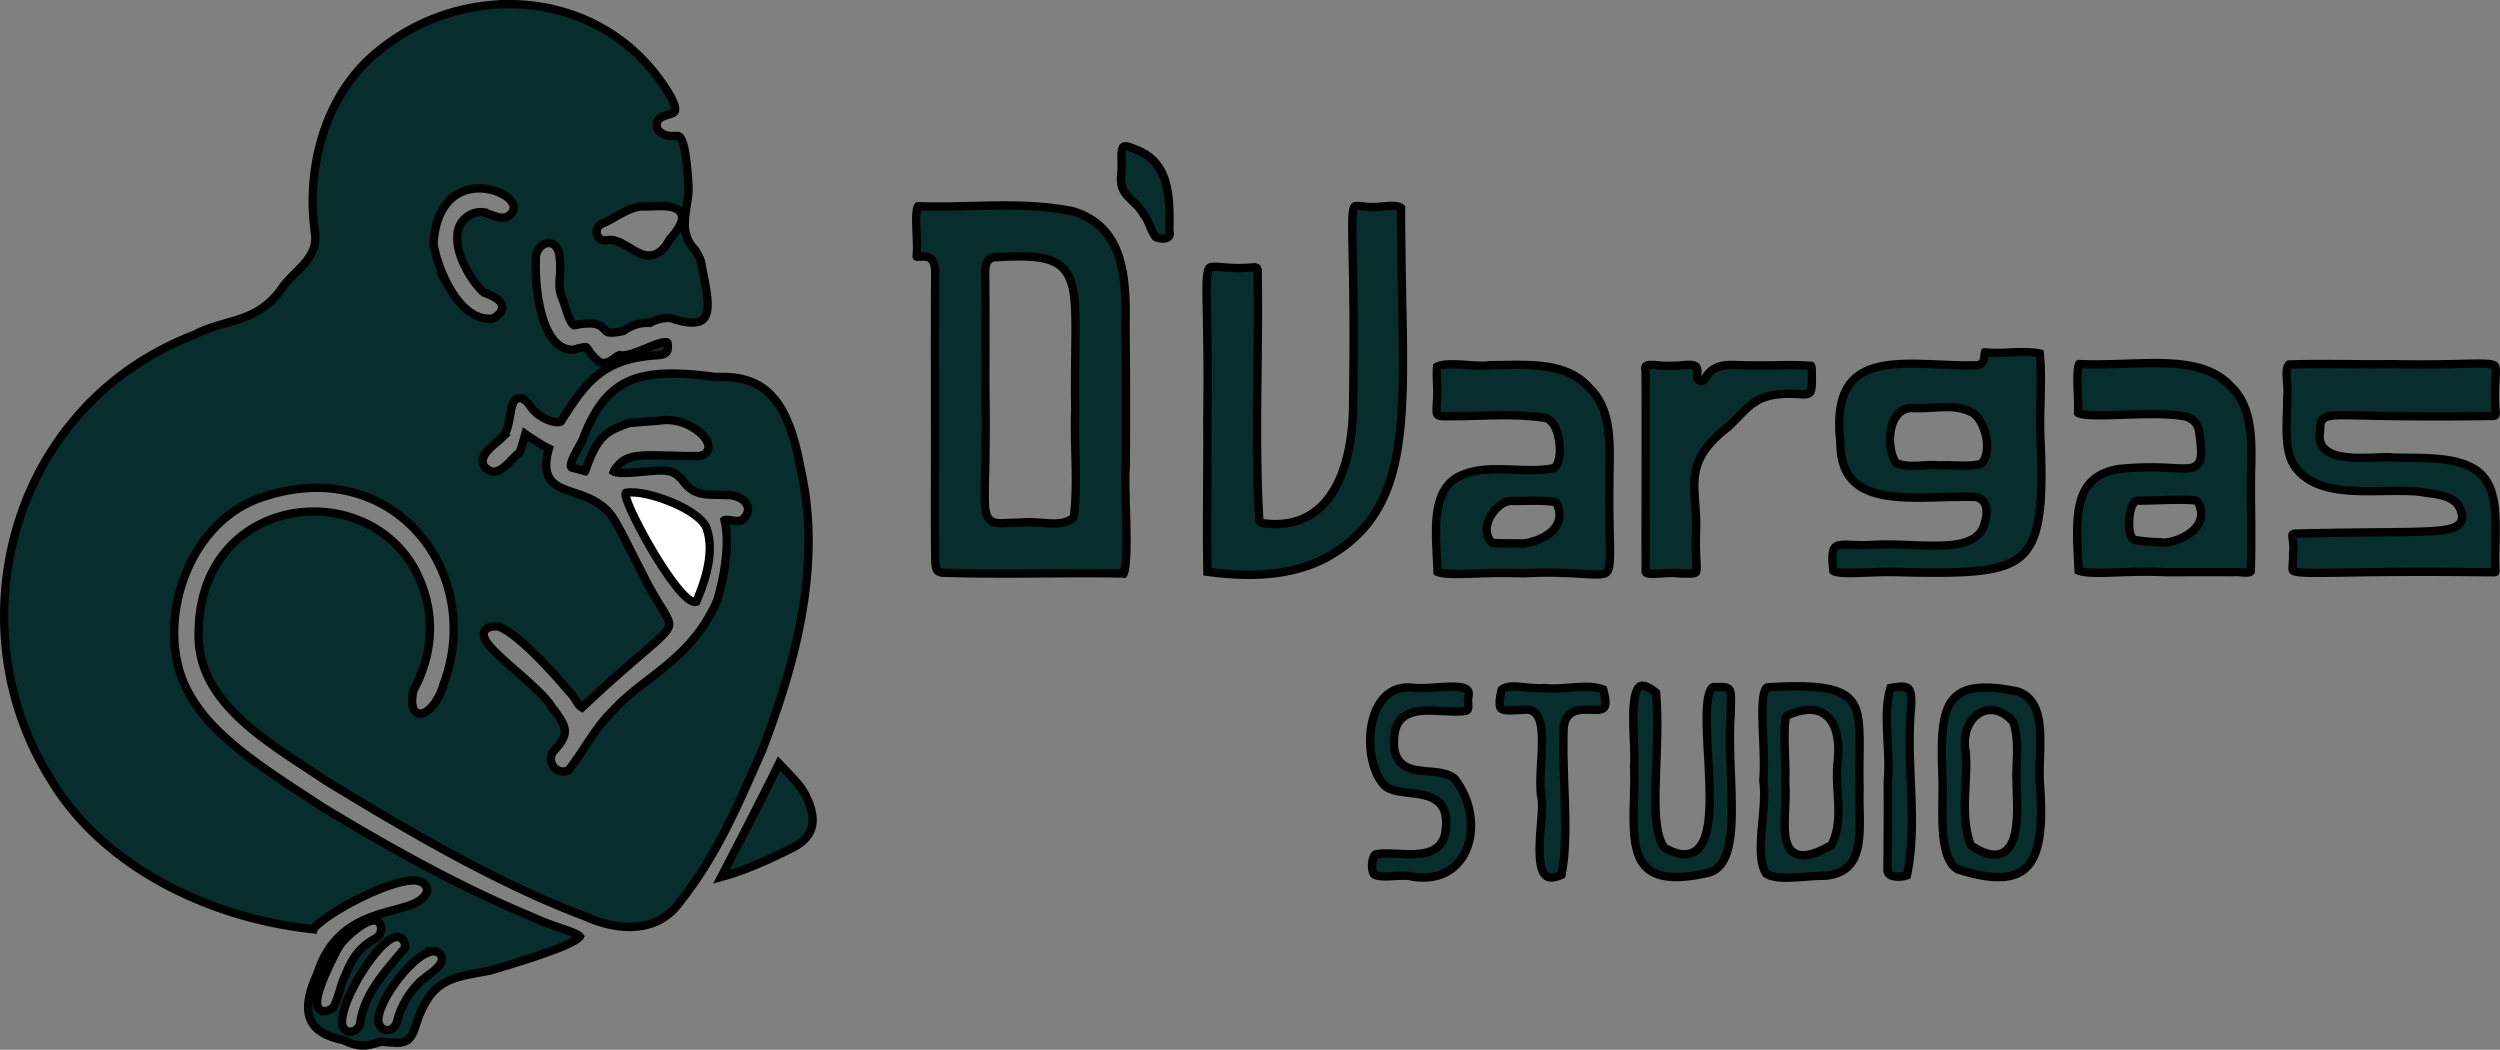 <svg id="Camada_1" data-name="Camada 1" xmlns="http://www.w3.org/2000/svg" viewBox="0 0 3001.56 1260.35"><rect x="0" y="0" width="3001.56" height="1260.35" fill="#808080" stroke="none"/><defs><style>.cls-1,.cls-2{fill:#072d2c;}.cls-2,.cls-3{stroke:#000;stroke-miterlimit:10;stroke-width:10px;}.cls-3{fill:#fff;}</style></defs><title>Logo2</title><path class="cls-1" d="M1378.46,696a4.48,4.48,0,0,0-.64,0c-14.13-.26-29.23-.38-46.14-.38-15.74,0-31.64.11-47,.21-15.74.1-32,.21-48.49.21-27.9,0-51.76-.32-75.05-1-6.17-.91-8-1.84-8.92-13.34-.5-40.37-.41-73.75-.31-106,.06-21,.13-42.8,0-65.93,0-14.87,0-29.92,0-45.06,0-42.54-.08-86.53.24-129.1.07-6.75-.55-14.17-5.67-17.89-2.67-2-6-2.27-8.59-2.27-1.08,0-2.15.05-3.18.1s-1.84.08-2.66.08a9.2,9.2,0,0,1-2.12-.17,3.58,3.58,0,0,1,0-.74c.75-7.64.34-17.52,0-27.08-.33-7.91-.67-16.09-.31-22.47.42-7.49,1.68-9.64,2.07-10.14h.19c7.11.24,14.54.36,22.7.36,13.6,0,27.33-.33,40.6-.66s26.72-.66,40.06-.66c33.17,0,58.67,2.16,82.64,7,27,8.38,44.75,25.44,54.14,52.16,8.8,25,9.43,55.3,8.81,84.28a1,1,0,0,0,0,.17c.7,58.21.53,115,.37,170-1.12,8.75-.61,26.93,0,47.93.49,17.38,1,37.08.64,52.82C1381.22,687.39,1379.44,693.86,1378.46,696Zm-114.23-61.72c5.09,0,10.39.41,15.51.8s10,.77,14.71.77c7,0,16-.72,22.68-6.31a5,5,0,0,0,1.77-3.29c2.8-25.11,2.15-50.72,1.53-75.49-.42-16.88-.86-34.34-.18-51.26v-.27c-.42-26.9-.14-49.65.11-69.72.67-54.24,1-84.12-14.79-100.14-9.93-10.06-25.24-14.16-52.82-14.16-8.38,0-18.38.38-30.59,1.17a4.94,4.94,0,0,0-1.52.34c-8,3.18-8.32,11.41-8.53,17.42v.23c.4,33.62.33,69.09.27,103.4q0,18.45,0,36.63c.85,46.92.16,79.26-.34,102.87-.75,35.38-1,47.3,5.38,53.83,3.82,3.9,9.1,4.44,14.25,4.44,2.44,0,5.14-.14,8.27-.29,4.11-.2,8.78-.43,14.28-.43h.64a4.49,4.49,0,0,0,.64,0A68.53,68.53,0,0,1,1264.23,634.28Z" transform="translate(-29.44 -7.31)"/><path d="M1135.71,257.77h0m99.42,1.24c32.7,0,57.83,2.11,81.39,6.84,13.44,4.19,24.15,10.46,32.72,19.14,7.8,7.9,13.67,17.65,18,29.82,8.53,24.28,9.14,54,8.52,82.51a1.93,1.93,0,0,0,0,.34c.69,58.07.53,114.76.37,169.59-1.12,9.26-.6,27.43,0,48.39.47,16.42,1,35,.7,50.19-.28,14.26-1.22,21.49-2,25.06-13.26-.21-27.4-.32-43.1-.32s-31.68.11-47.06.21c-15.73.1-32,.21-48.46.21-27.72,0-51.43-.31-74.57-1a9,9,0,0,1-3-.82c-.25-.39-.95-2-1.41-7.76-.49-40.26-.4-73.58-.3-105.79.06-21,.13-42.81,0-65.92q0-22.37,0-45.14c0-42.51-.08-86.47.24-129,.05-4.85.17-16.2-7.67-21.95-4-2.94-8.5-3.28-11.59-3.28-.94,0-1.83,0-2.7.07.31-7.05,0-15.18-.36-23.08-.28-6.87-.58-14-.41-19.73a51.77,51.77,0,0,1,.68-7.56c6.11.17,12.49.25,19.39.25,13.66,0,27.42-.34,40.72-.66,13.11-.32,26.67-.66,40-.66m-3.5,381.53c2.56,0,5.32-.14,8.51-.3,4.06-.19,8.66-.42,14-.42h.65a8.88,8.88,0,0,0,1.26-.08,64.19,64.19,0,0,1,8.14-.46c4.9,0,10.1.4,15.13.78s10.19.79,15.09.79c7.26,0,17.83-.78,25.88-7.46a10,10,0,0,0,3.54-6.59c2.84-25.44,2.19-51.23,1.56-76.16-.42-16.81-.86-34.19-.19-50.93,0-.19,0-.38,0-.56-.42-26.83-.14-49.54.11-69.58.68-55.59,1.06-86.21-16.23-103.72-11-11.11-27.31-15.64-56.38-15.64-8.48,0-18.6.38-30.92,1.18a9.59,9.59,0,0,0-3,.68c-11.09,4.39-11.48,15.78-11.68,21.9,0,.16,0,.31,0,.46.4,33.58.33,69,.27,103.32,0,12.3,0,24.54,0,36.64v.19c.85,46.74.16,79-.34,102.58-.79,37-1,49.41,6.8,57.43,5.13,5.24,11.89,5.95,17.83,5.95m3.5-391.53c-26.86,0-53.63,1.32-80.67,1.32-7.49,0-15-.1-22.53-.36l-.53,0c-12.28,0-4.31,42.6-6.54,64.39-.17,5.37,3.14,6.22,7.16,6.22,1.89,0,3.93-.18,5.84-.18,2.2,0,4.23.25,5.65,1.32,3.28,2.38,3.66,8.66,3.61,13.81-.44,57.61-.21,117.12-.21,174.21.27,58.31-.55,105.08.29,172.16.94,12.39,3.32,16.64,13.48,18.11,26.66.77,51.51,1,75.48,1,32.74,0,63.81-.42,95.52-.42,15.12,0,30.39.1,46,.38a3.48,3.48,0,0,0,1.65.45c14,0,3.45-109.8,6.7-133.49.17-57.31.31-113.07-.37-170.37,1.31-60.41-3.3-121.91-66.72-141.4-28.29-5.72-56.12-7.13-83.86-7.13Zm-3.5,381.53c-23.49,0-11.7-13.4-14.29-156.14,0-46.21.31-94.51-.23-140.09.25-7.38,1.05-11.23,5.37-12.94,11.42-.74,21.45-1.16,30.27-1.16,78.51,0,60.23,33.62,62.5,179.09-1.68,41.77,3.35,84.5-1.32,126.4-4.87,4-11.69,5.15-19.48,5.15-9.28,0-19.92-1.57-30.22-1.57a74.92,74.92,0,0,0-9.41.54h-.64c-9.81,0-17.12.72-22.55.72Z" transform="translate(-29.44 -7.31)"/><path class="cls-1" d="M1528.52,697.39a356.2,356.2,0,0,1-49.34-3.66c-.69-33.16-.48-68.59-.27-102.9.15-26.18.32-53.26.08-79.25.88-57.31.11-96.74-.46-125.54-.67-34.18-1-53,3-57.13.68-.69,1.93-1.4,6.08-1.4,2.5,0,5.63.25,9.24.55,5.38.43,12.08,1,20.17,1a183.51,183.51,0,0,0,18.66-1c3.47.38,4,.87,3.89,10.5,0,1.73,0,3.69,0,5.75.48,36.51.07,73.09-.33,108.48-.66,58.29-1.33,118.57,2.12,177.89a5,5,0,0,0,4.3,4.67,111.89,111.89,0,0,0,15.22,1.08c22.46,0,41.37-7.6,56.21-22.58,34.07-34.41,37.17-99,36.91-125.27,1.39-85.45.26-140-.48-176.14-.72-34.66-1.11-53.76,2.2-57.14.19-.2.7-.71,3.49-.71,1.68,0,3.77.18,6.18.38l2.11.18a51.83,51.83,0,0,0,9.23.74c4.44,0,8.9-.4,13.21-.79,4-.35,7.69-.69,11.08-.69,5.07,0,8.44.77,10.62,2.46-.07,38.41.61,73.31,1.26,107.08,1.6,82.22,2.86,147.15-8.59,198.7-12,54.25-37.75,89.61-83.34,114.63C1595.41,690.63,1564.3,697.39,1528.52,697.39Z" transform="translate(-29.44 -7.31)"/><path d="M1659.67,258.37h0m41.37,1.06a22.55,22.55,0,0,1,5.62.55c0,37.25.63,71.2,1.26,104.09,1.6,81.88,2.85,146.55-8.47,197.52-5.76,25.93-14.59,47.08-27,64.67-13.21,18.74-30.82,34-53.83,46.64-24.85,12.93-55.17,19.49-90.11,19.49a344.1,344.1,0,0,1-44.43-3c-.58-31.85-.38-65.68-.18-98.48.15-26.18.31-53.26.08-79.27.88-57.36.1-96.83-.46-125.65-.36-18.29-.61-31.5-.23-40.63.35-8.6,1.26-11.64,1.71-12.63a14.77,14.77,0,0,1,2.61-.17c2.3,0,5.33.24,8.84.53,5.47.44,12.27,1,20.57,1,5.85,0,11.6-.26,17.51-.82.09,1.49.07,3.61,0,5.31s0,3.75,0,5.88c.48,36.48.07,73-.33,108.35-.66,58.38-1.33,118.75,2.12,178.24a10,10,0,0,0,8.62,9.33,117,117,0,0,0,15.9,1.13c23.85,0,43.95-8.1,59.76-24.06C1654.76,583,1659.34,522,1659,488.62c1.39-85.52.26-140.14-.49-176.29-.37-18.23-.65-31.41-.4-40.49.2-7.18.72-10.62,1.12-12.23,1.46,0,3.44.17,5.74.37l1.89.15a57.52,57.52,0,0,0,9.87.78c4.67,0,9.24-.41,13.66-.81,3.84-.34,7.46-.67,10.63-.67m-215.83,72.86h0M1701,249.43c-7.42,0-16.06,1.48-24.29,1.48a47.33,47.33,0,0,1-8.58-.7c-3.55-.29-6.49-.6-8.94-.6-19.68,0-6.65,20.27-10.21,239,.56,56.24-14.1,142.87-88.12,142.87a106.36,106.36,0,0,1-14.53-1c-5.51-94.78-.49-188.8-1.78-286.2-.29-11.83,2-20-8.89-21.16a177.65,177.65,0,0,1-18.67,1c-13.42,0-22.84-1.52-29.41-1.52-23.1,0-11,18.85-13.63,189.05.56,61.57-1.1,126.94.28,186.51a371.1,371.1,0,0,0,54.25,4.32c32.47,0,65.41-5.33,94.83-20.68,120.11-65.9,92.7-196.43,93.32-426.91-3.55-4.24-9.12-5.37-15.63-5.37Z" transform="translate(-29.44 -7.31)"/><path class="cls-1" d="M2810.67,695.13c-8.42,0-25.62,0-28.22-2.82-.8-.86-.54-4.34-.26-8a110.28,110.28,0,0,0,.39-12.52,56.85,56.85,0,0,0-.36-16c-.89-6.94-.92-7.17,2.43-7.74,39.77-1,72.35-1.3,98.54-1.55,69.42-.67,92.81-.89,100.17-11.43,2.53-3.62,2.85-8,1-13.46-4.56-17.56-25-20.31-40-22.31-3.53-.48-6.86-.92-9.65-1.5l-.55-.08c-7.07-.65-15.14-1-25.39-1-5.65,0-11.52.09-17.19.18s-11.77.18-17.66.18c-39.65,0-69.78-4.74-87.92-27.85-12.33-16-11.53-41.21-10.75-65.6.22-6.92.43-13.46.34-19.76.8-5.45.32-11.6-.14-17.56-.67-8.67-1.37-17.61,2.33-21.33,12-.44,24.89-.64,40.36-.64,10.31,0,20.8.09,30.94.18s20.77.17,31.22.17c7.62,0,14.49,0,21-.14,11.29.22,22.56.33,33.51.33,20.52,0,36.59-.37,49.51-.67,8.46-.2,15.14-.35,20.76-.35,8.44,0,17.37.32,19.63,2.71,1.79,1.89,1.46,7.91,1,16.23a263.9,263.9,0,0,0,.29,40.15c-.08,3.2-.53,3.39-3,3.76-23.88.37-47,.56-68.79.56-38.24,0-65.26-.56-85-1-10.77-.23-19.27-.41-25.87-.41-22.13,0-27.76,2-28.22,16.62,0,1.21-.07,2.46-.16,3.83-1.32,7.29.06,13.47,4.11,18.37,9,10.95,29.21,12.35,45.77,12.35,6.5,0,13-.25,18.7-.47,4.61-.18,9-.35,12.46-.35a39.4,39.4,0,0,1,6.5.38,4.23,4.23,0,0,0,.79.08c5.26.15,10.67.2,16.41.24,31.12.25,66.39.54,87.16,18.32,20.27,18,19.49,52.07,18.74,85-.26,11.42-.51,22.22.12,32.32a6.66,6.66,0,0,1-.53,1.73,10,10,0,0,1-2.32.17c-.67,0-1.39,0-2.17,0-1,0-2,0-3.18,0s-2.08,0-3.06.07c-25.92-.34-51.35-.51-75.57-.51-41,0-72,.48-94.62.84-13.78.21-24.66.38-33.38.38Z" transform="translate(-29.44 -7.31)"/><path d="M3005,448.84c10.43,0,14.33.66,15.78,1.18.43,2.16.12,7.62-.15,12.48a271.44,271.44,0,0,0,.16,39.22c-23.13.35-45.55.53-66.67.53-38.19,0-65.18-.56-84.89-1-10.79-.23-19.32-.41-26-.41-12.62,0-20,.57-25.2,3.69-7.61,4.55-7.84,12.19-8,17.78,0,1.08-.07,2.2-.14,3.39-1.87,10.79,1.78,18,5.22,22.15,10.38,12.55,32,14.16,49.63,14.16,6.6,0,13.14-.25,18.9-.48,4.56-.17,8.87-.34,12.26-.34a33.41,33.41,0,0,1,5.57.29,9.31,9.31,0,0,0,1.58.17c5.31.15,10.75.2,16.51.24,30.23.24,64.48.52,83.88,17.06,18.53,16.58,17.79,49.39,17.06,81.12-.23,10.25-.45,20-.05,29.3-.91,0-1.93,0-3,0s-2.13,0-3.14.07c-25.88-.34-51.28-.51-75.49-.51-41,0-72,.48-94.7.84-13.75.21-24.62.38-33.3.38-12.41,0-20.43-.42-23.9-1.26,0-1.2.15-2.81.25-4.2a115.65,115.65,0,0,0,.43-12.63,62.89,62.89,0,0,0-.42-16.95c-.08-.67-.18-1.43-.26-2.15,38.76-1,70.62-1.26,96.32-1.5,73.27-.7,95.38-.92,104.22-13.57,3.43-4.91,4-10.89,1.66-17.76-5.48-20.65-28.73-23.76-44.16-25.83-3.43-.46-6.68-.89-9.3-1.43a10.07,10.07,0,0,0-1.1-.17c-7.22-.67-15.44-1-25.86-1-5.68,0-11.56.09-17.25.18s-11.74.18-17.59.18c-38.17,0-67.06-4.41-84-25.9-11.23-14.6-10.46-38.9-9.71-62.39.22-6.84.42-13.31.34-19.6.8-5.89.31-12.17-.16-18.26-.38-4.9-.77-10-.31-13.67a14,14,0,0,1,.48-2.37c11.19-.37,23.25-.55,37.55-.55,10.29,0,20.76.09,30.89.18s20.79.18,31.27.18c7.61,0,14.47-.05,21-.15,11.29.22,22.57.33,33.52.33,20.57,0,36.68-.38,49.62-.67,8.43-.2,15.09-.35,20.65-.35M2786.76,650.33h0M3005,438.84c-14.38,0-36.47,1-70.27,1-10.09,0-21.23-.09-33.5-.33-7,.11-14,.14-21,.14-20.84,0-41.47-.35-62.17-.35-14,0-28,.16-42.18.7-11.07,7.29-3.1,29.28-5.38,43.49.49,28.86-5.73,66.46,11.48,88.79,20.79,26.48,56.13,29.76,91.86,29.76,11.74,0,23.52-.36,34.84-.36,8.66,0,17.05.21,24.94.94,14.89,3.07,41.39,2.29,45.9,20.36,8.23,23.16-33.16,16-195.38,20-13.3,2.25-4.15,12.49-6.59,28.5.95,24.38-10.38,28.63,33.25,28.63,23.41,0,62.6-1.22,128-1.22,22.09,0,47.2.14,75.66.51,1.05,0,2-.07,3-.07,2,0,3.82.09,5.36.09,4.5,0,6.9-.75,7.86-6.61-2.58-39.66,8.94-95.07-20.62-121.38-26.11-22.36-72.27-18.79-106.69-19.77a43.59,43.59,0,0,0-7.43-.46c-7.95,0-19.47.82-31.16.82-24.15,0-49.05-3.52-44.91-25.1.88-13.31-2.51-16.07,23.41-16.07,18.33,0,51.33,1.38,110.86,1.38,19.94,0,42.86-.15,69.19-.56,5.35-.79,7.49-3,7.6-8.92-4.89-56.37,13.25-63.93-25.91-63.93Z" transform="translate(-29.44 -7.31)"/><path class="cls-1" d="M2249.91,695.06c-14.36,0-18.22-1.64-19.25-2.46-2-15.24-1.44-24.5,1.86-28.3,2-2.32,5.75-3.26,12.88-3.26,2.64,0,5.59.12,8.71.25,3.68.15,7.85.32,12.25.32,3.45,0,6.63-.11,9.74-.32,5.48-.37,11.42-.55,18.17-.55,9.88,0,20.05.39,29.88.77s18.91.73,27.76.73c26.46,0,54.3-3.16,60.22-26.55,2.24-7.25,4-17.33,0-24.46a15.08,15.08,0,0,0-9.87-7.27,4.73,4.73,0,0,0-1-.14c-4.11-.17-8.49-.24-13.39-.24-8.88,0-18.22.26-27.26.52-9.22.26-18.74.53-28,.53-22.4,0-47.77-1.35-66.13-11.31S2239.17,565.57,2239,539a4.71,4.71,0,0,0,0-.53c-3.86-34.56.75-58.61,14.09-73.52,16.61-18.56,45.73-21.07,72-21.07,10.77,0,22.17.49,33.2,1,11.23.48,22.83,1,34,1,3.55,0,6.82-.05,10-.14h.18c8.47,0,9.32-8.62,9.69-12.3a30.79,30.79,0,0,1,.43-3.22l.35.09a5.22,5.22,0,0,0,.88.15c3.42.3,7.14.44,11.37.44,5.45,0,11.1-.24,16.57-.47s11.11-.47,16.55-.47a102.19,102.19,0,0,1,20.13,1.66c1.93,18,1.43,38.12.94,57.65-.37,14.55-.74,29.59-.12,43.76,3.26,71.21,1,116.77-20.18,139-18.32,19.17-51.33,22.81-105.84,22.81-9.72,0-20.51-.11-36.08-.38-5.61-.28-11.46-.42-17.89-.42-10.26,0-20.25.36-29.07.67C2262.83,694.81,2255.87,695.06,2249.91,695.06Zm74.63-198c-8.17,0-15.24,4.35-19.88,12.25-8.19,13.94-8.17,37.26,0,52a5,5,0,0,0,2.59,2.24c5.11,2,11.06,2.85,18.72,2.85,4,0,8.14-.24,12.12-.47s7.82-.46,11.56-.46a64.23,64.23,0,0,1,7.34.38,5.65,5.65,0,0,0,.58,0h.31c1.89-.12,4-.18,6.4-.18,3.46,0,7,.12,10.84.24s7.87.25,11.81.25c8.12,0,14.35-.57,19.61-1.81a5,5,0,0,0,2.81-1.81c5-6.45,6.84-16.23,5.2-27.56-1.93-13.46-8.38-26.23-16-31.77a4.73,4.73,0,0,0-.56-.35c-11.46-6.17-22.77-7-31.35-7-5.06,0-10.18.3-15.6.63-5.82.34-11.84.7-18.23.7-2.22,0-4.31,0-6.39-.13C2325.79,497,2325.16,497,2324.54,497Z" transform="translate(-29.44 -7.31)"/><path d="M2417.49,431.19h0m40.84,3.65a111,111,0,0,1,15.51.94c1.46,16.7,1,35.24.55,53.25-.37,14.63-.75,29.76-.12,44.12,1.92,41.8,1.5,69.68-1.34,90.41-2.9,21.16-8.45,35.41-17.46,44.84-7.9,8.27-19.23,13.64-35.67,16.9-15.46,3.06-35.36,4.37-66.54,4.37-9.68,0-20.43-.11-35.92-.38-5.67-.28-11.58-.42-18.05-.42-10.36,0-20.4.36-29.26.68-7.33.26-14.26.51-20.12.51-8.4,0-12.6-.56-14.67-1-1.91-16.48.28-20.56,1.05-21.44.62-.7,2.69-1.54,9.11-1.54,2.53,0,5.43.12,8.5.24,3.73.15,8,.33,12.46.33,3.56,0,6.86-.11,10.08-.33,5.36-.36,11.2-.54,17.83-.54,9.79,0,19.91.39,29.69.77s19,.73,27.95.73c18.61,0,57.28,0,65-30.19,3.63-11.81,3.48-21.32-.45-28.28a20,20,0,0,0-13-9.67,10.47,10.47,0,0,0-2-.28c-4.18-.16-8.62-.24-13.6-.24-8.94,0-18.32.26-27.4.52s-18.67.52-27.82.52c-20.49,0-46.26-1.21-63.75-10.7-16.83-9.13-24.74-25-24.89-50a9.11,9.11,0,0,0-.06-1c-3.69-33.07.51-55.85,12.85-69.64,12.16-13.6,32.59-19.4,68.3-19.4,10.66,0,22,.49,33,1,11.28.48,22.94,1,34.2,1,3.56,0,6.85,0,10.05-.14h.14c8.16,0,13-5.06,14.45-15.05,2.57.14,5.3.21,8.28.21,5.55,0,11.25-.24,16.77-.47s11-.47,16.35-.47h0m-125.52,57.37c-2.12,0-4.11,0-6.1-.12-.72,0-1.45-.08-2.17-.08-10,0-18.61,5.23-24.19,14.72-9,15.29-9,40.85,0,57a10,10,0,0,0,5.18,4.48c5.7,2.17,12.21,3.18,20.5,3.18,4.17,0,8.36-.24,12.41-.48s7.68-.45,11.27-.45a58.51,58.51,0,0,1,6.76.35,11.11,11.11,0,0,0,1.16.07l.62,0c1.79-.11,3.78-.17,6.09-.17,3.38,0,6.93.12,10.68.24,3.91.12,7.95.25,12,.25a90.9,90.9,0,0,0,20.75-1.94,10,10,0,0,0,5.63-3.62c5.82-7.53,8-18.66,6.19-31.33-2.15-14.94-9.24-28.73-18.06-35.11a10,10,0,0,0-1.12-.7c-12.44-6.7-24.56-7.56-33.72-7.56-5.21,0-10.4.31-15.89.64-5.75.34-11.7.69-17.94.69m125.51-67.37c-11,0-22.37.94-33.11.94-3.74,0-7.4-.11-10.95-.42a9,9,0,0,0-2.33-.35c-7.92,0-1.56,15.61-9.45,15.61h-.2c-3.29.11-6.62.15-10,.15-22.05,0-45.38-1.93-67.19-1.93-55.32,0-100.88,12.41-91.09,100.15.37,62.43,47.08,70.64,98.64,70.64,18.42,0,37.46-1,55.22-1,4.49,0,8.91.06,13.21.23,11,2.7,9.16,16.13,6.24,25.53-4.77,19.18-27.19,22.9-55.41,22.9-17.89,0-38.11-1.5-57.64-1.5-6.27,0-12.48.16-18.51.57-3.26.22-6.4.3-9.4.3-8,0-15-.57-21-.57-16.58,0-24.31,4.47-19.53,38.49,2.29,4.41,11.18,5.53,24,5.53,13.23,0,30.65-1.19,49.38-1.19,5.8,0,11.74.12,17.71.41,13,.23,25.07.39,36.26.39,117.91,0,137.83-17.85,131-167-1.5-34.3,2.88-72.85-1.26-105.26-7.74-2-16.11-2.59-24.68-2.59Zm-125.51,77.37c12.48,0,23.52-1.33,33.83-1.33,10.12,0,19.54,1.28,29,6.36,11.86,8.59,20.24,38.74,9.82,52.22a82.47,82.47,0,0,1-18.47,1.68c-7.62,0-15.46-.49-22.65-.49-2.31,0-4.56.05-6.71.19a68.47,68.47,0,0,0-7.92-.42c-7.77,0-15.92.93-23.68.93-6,0-11.77-.55-16.94-2.52-10.56-19-6.19-56.82,15.47-56.82.52,0,1,0,1.58.07,2.28.09,4.5.13,6.69.13Z" transform="translate(-29.44 -7.31)"/><path class="cls-1" d="M2548.91,695.12c-7.58,0-17.83-.3-23.91-2.65-.19-4.14-.4-8.28-.6-12.32-2.73-53.75-5.09-100.18,48.08-109.67a379.53,379.53,0,0,1,39.34-2.08c10.79,0,19.68.48,26.83.87,5,.27,9.25.5,12.86.5,6.29,0,12.67-.63,16.66-5.18,5.62-6.41,4.41-17.77,1.38-40.82a4,4,0,0,0-.17-.78c-2.21-7.38-6.35-11.86-13.85-15a6.18,6.18,0,0,0-.83-.27c-9.88-2.19-23-3.21-41.22-3.21-11.33,0-23.08.38-34.43.76-10.34.34-20.11.66-28.68.66-19.54,0-24.69-1.91-26-2.82.37-6.4.06-14.59-.27-23.24-.31-8.35-.64-17-.31-24,.36-7.88,1.44-10.65,1.95-11.54h0c6.17.28,12.64.41,19.76.41,12.26,0,24.55-.4,36.43-.79,11.71-.38,22.78-.75,33.69-.75,34.27,0,69.1,3.34,91.67,27.55a3,3,0,0,0,.25.25c26.7,24.89,25.52,67.14,24.57,101.1-.29,18.18-.15,35.45,0,52.16.19,21.88.38,44.5-.42,68.92-.43.84-1.43,1.61-5.3,1.61-1.73,0-3.68-.16-5.75-.32-2.35-.19-4.79-.38-7.28-.38-1.37,0-2.61.06-3.8.17-8.6-.08-17.47-.12-27.88-.12-8.71,0-17.36,0-26.09.06-8.91,0-17.91,0-27.16,0h0c-7.09-.38-14.46-.57-22.53-.57-11.8,0-23.22.42-33.3.78C2564,694.82,2556,695.12,2548.91,695.12Zm79.31-36.35a5.07,5.07,0,0,0,.68,0,5.64,5.64,0,0,0,.93-.08c11.29-1.19,31.54-8.34,39.37-22.88,4.2-7.8,4-16.48-.62-25.1a5,5,0,0,0-4-2.63c-6-.46-12.44-.69-19.83-.69-7.75,0-15.63.25-23.25.49-7.47.23-15.19.47-22.62.47H2597c-2.45,0-5.86,1.24-8.2,7.15-3.65,9.16-5.19,32.4,1.56,38.77a5.11,5.11,0,0,0,2.46,1.27c9.66,1.92,20.26,2.44,31.47,3Z" transform="translate(-29.44 -7.31)"/><path d="M2530.11,446.82h0m85.51,1.44c33.14,0,66.75,3.15,88,26,.16.17.33.34.5.5,10.78,10,17.6,24,20.85,42.64,2.91,16.73,2.69,34.65,2.13,54.66v.12c-.29,18.18-.15,35.49,0,52.22.18,20.86.36,42.39-.32,65.48h-.4c-1.53,0-3.39-.15-5.35-.31-2.34-.18-5-.39-7.68-.39-1.43,0-2.75.05-4,.17-8.55-.08-17.38-.12-27.72-.12-8.72,0-17.57,0-26.12.06-8.74,0-17.78,0-27,0-7.14-.38-14.56-.57-22.66-.57-11.89,0-23.36.42-33.48.78-8.5.31-16.53.59-23.48.59-8.47,0-14.85-.47-19.08-1.4-.14-3-.29-5.92-.44-8.81-1.35-26.5-2.62-51.53,3.11-70.55,5.85-19.43,18.4-29.9,40.68-33.92a377,377,0,0,1,38.64-2c10.65,0,19.47.48,26.56.86,5,.27,9.38.51,13.13.51,7.47,0,15.11-.83,20.42-6.88,7.07-8.06,5.9-19.55,2.58-44.77a9.35,9.35,0,0,0-.34-1.57c-2.65-8.85-7.81-14.45-16.71-18.16a11.28,11.28,0,0,0-1.68-.53c-10.24-2.27-23.68-3.33-42.3-3.33-11.42,0-23.2.38-34.6.76-10.29.34-20,.66-28.51.66-12,0-17.95-.7-20.89-1.32.13-5.9-.13-12.76-.4-19.94-.28-7.44-.57-15.15-.39-21.55a60.75,60.75,0,0,1,.71-8.6c5.07.18,10.38.26,16.11.26,12.34,0,24.66-.4,36.58-.79,11.68-.38,22.71-.75,33.53-.75m-16.76,155.13H2597c-3.27,0-9.29,1.34-12.85,10.3-3.49,8.79-6.84,35.18,2.78,44.26a10,10,0,0,0,4.91,2.53c10,2,21.31,2.55,32.21,3.09l3.87.2c.32,0,.64,0,1,0a9.9,9.9,0,0,0,1.45-.1c12.33-1.3,34.51-9.24,43.25-25.48,3.51-6.52,6.25-17-.61-29.82a10,10,0,0,0-8-5.26c-6.09-.48-12.7-.71-20.22-.71-7.83,0-15.75.25-23.41.49-7.42.23-15.1.47-22.46.47m40,50.4h0m-23.28-215.53c-22.36,0-46.17,1.54-70.11,1.54-6.51,0-13-.11-19.55-.4a4.37,4.37,0,0,0-.79-.07c-11,0-4.45,43.94-5.86,64.24-.18,5.91,12.69,7.38,31.06,7.38,18.1,0,41.55-1.42,63.11-1.42,15.14,0,29.36.7,40.13,3.09,5.82,2.43,9.11,5.55,11,11.8,4.56,34.66,4.42,40.35-13.08,40.35-8.57,0-21.31-1.37-39.69-1.37a388.47,388.47,0,0,0-40,2.12c-63.08,11.14-54.12,70.49-51.65,130.13,5.74,3.51,15.78,4.46,28.78,4.46,15.55,0,35.32-1.37,57-1.37,7.28,0,14.78.16,22.39.57h.08c18.35,0,35.68-.11,53.28-.11,9.25,0,18.58,0,28.17.13a32.27,32.27,0,0,1,3.56-.18c4.46,0,9.06.7,13,.7,4.82,0,8.71-1,10.27-5.6,1.46-43.45-.21-79.77.45-122,1-37.1,1.63-79-26.15-104.9-22.95-24.61-57-29.14-95.33-29.14Zm-16.76,175.13c15.08,0,30.58-1,45.87-1,6.53,0,13,.18,19.44.68,13,24.3-18.88,39.17-35.27,40.68v0h0c-12.37-.64-24.55-1-35.09-3.13-5.67-5.35-3.07-37.28,3.21-37.28h1.84Z" transform="translate(-29.44 -7.31)"/><path class="cls-1" d="M1945.78,697.06c-4.55,0-10.3-.35-17-.75-10.64-.64-23.88-1.43-40.75-1.43-10.17,0-20.24.28-30.75.87-6.66-.35-13.74-.52-21.65-.52-11.42,0-22.87.36-33,.69-8.79.28-17.08.54-24.26.54-15.27,0-21-1.37-23.11-2.42-.14-6.14-.47-12.51-.82-19.21-1.88-36.11-4-77.05,24.08-94.16,15.74-8.82,33.38-10,48.56-10,6.56,0,13.34.26,19.9.52s13.42.52,20.08.52a143.31,143.31,0,0,0,26.77-2.12,5,5,0,0,0,2.82-1.58c7.23-8.12,6.85-28.6,2-42.64-3.38-9.67-8.56-15.38-15-16.49l-.16,0c-14.25-2-29.64-3-48.41-3-10.83,0-21.75.3-32.32.6s-21.21.59-31.73.59q-3.11,0-6.21,0h-.21l-1.33,0c-4,0-6.69-.63-7.79-1.81-1.83-2-1.43-7.69-1-14.32l.15-2.26a177.14,177.14,0,0,0,.06-20.72,180,180,0,0,1,0-20.37c2.49-1.48,7.66-2.89,18.26-2.89,6.37,0,13.24.47,19.88.93,6,.41,11.62.8,16.36.8a41.51,41.51,0,0,0,8.53-.69c5.22,0,10.59-.1,15.79-.18,5.55-.09,11.29-.18,16.92-.18,30.48,0,64.85,2.14,87.06,27.64.1.11.2.22.31.32,25.28,24.25,24.6,61.79,23.94,98.09-.11,6-.22,12.21-.2,18.14-.28,24.53.13,43.67.47,59,.57,26.51.89,41.11-3.55,45.64C1956.66,696.22,1952.83,697.06,1945.78,697.06Zm-88.14-37.28h.36a5.32,5.32,0,0,0,.81-.06c11.88-1.34,32.08-8.28,39.83-22.14,4.23-7.56,4.25-16.2.07-25a5,5,0,0,0-3.83-2.8,174.18,174.18,0,0,0-23.88-1.29c-4.12,0-8.32.06-12.37.13s-7.94.12-11.77.12h-2.18l-.74,0c-10.53,0-21.37,10.8-26.22,21s-4.36,20.34,1.52,27.61a5,5,0,0,0,3.5,1.84c6.77.53,14.24.54,22.15.54C1849.09,659.69,1853.44,659.69,1857.64,659.78Z" transform="translate(-29.44 -7.31)"/><path d="M1773.08,449.69c6.2,0,13,.46,19.54.92,6.06.41,11.79.81,16.7.81a48.07,48.07,0,0,0,9-.7c5.1,0,10.32-.09,15.37-.17,5.53-.09,11.25-.18,16.85-.18,36.44,0,64.55,4.41,83.28,25.92.2.23.4.44.62.65,23.71,22.74,23,59.17,22.4,94.39-.11,6-.22,12.21-.2,18.18-.28,24.65.13,43.81.47,59.2.32,14.55.54,25.06,0,32.45s-1.76,9.22-2.12,9.59-1.67,1.31-9.24,1.31c-4.4,0-10.08-.34-16.65-.74-10.71-.64-24-1.44-41.05-1.44-10,0-20.38.29-30.76.86-6.66-.34-13.75-.51-21.64-.51-11.5,0-23,.37-33.12.69-8.75.28-17,.54-24.1.54-10.07,0-15.41-.59-18.21-1.16-.18-5.07-.45-10.29-.73-15.72-1-18.51-2-37.66.9-54.23,3-17.29,9.56-28.53,20.72-35.36,14.71-8.22,31.52-9.33,46-9.33,6.47,0,13.2.26,19.7.51,6.65.26,13.52.53,20.28.53a148.81,148.81,0,0,0,27.69-2.2,10,10,0,0,0,5.63-3.18c9.58-10.76,7.42-34.77,3-47.61-5.06-14.51-13.05-18.76-18.87-19.77l-.3-.05a346.56,346.56,0,0,0-49.12-3c-10.89,0-21.86.31-32.46.6-10.39.29-21.13.59-31.59.59-2.1,0-4.17,0-6.15,0h-.43l-1.17,0a16.55,16.55,0,0,1-4-.37c-.38-2,0-6.82.2-10.42,0-.72.11-1.46.16-2.21a182.81,182.81,0,0,0,.07-21.3c-.21-5.64-.41-11-.16-16.77,2.25-.64,6.32-1.3,13.46-1.3m73.79,154.07h-2l-.88,0c-12.71,0-25.08,12-30.73,23.81-5.77,12.08-5,24.07,2.14,32.9a10,10,0,0,0,7,3.69c7,.54,14.87.55,22.52.55,4.19,0,8.51,0,12.66.1h.47a10.58,10.58,0,0,0,1.39-.09c11.21-1.28,34.28-8,43.62-24.67,3.52-6.3,6.42-16.54.21-29.58a10,10,0,0,0-7.66-5.61,179.32,179.32,0,0,0-24.56-1.33c-4.16,0-8.37.06-12.44.13s-7.91.12-11.69.12m21.13,51h0m-94.92-215.1c-10,0-18.86,1.14-23.07,5.3-1.48,15.93.86,28.54-.28,43.35-1,14.86-2.46,23.72,13.6,23.72l1.48,0q3.14,0,6.27,0c21.25,0,42.6-1.19,64.05-1.19a338.94,338.94,0,0,1,47.71,2.91c14,2.44,18.62,41.39,10.16,50.88a140.85,140.85,0,0,1-25.85,2c-13.16,0-26.69-1-40-1-17.9,0-35.4,1.88-51.08,10.7-36.77,22.3-26.35,79-25.69,120.06,3.25,4,13.65,5,28.06,5,15.68,0,36.1-1.23,57.22-1.23,7.19,0,14.46.14,21.65.52,11.37-.63,21.58-.87,30.75-.87,27.67,0,45.83,2.18,57.7,2.18,30,0,19.75-14,20.89-112.52-.15-40.94,6.08-89.73-25.28-119.82-22.74-26.11-56.63-29.35-90.83-29.35-11.18,0-22.41.35-33.28.36a35.06,35.06,0,0,1-8,.69c-9.72,0-23.9-1.73-36.24-1.73Zm73.79,174.07c7.8,0,16-.25,24.13-.25a173.76,173.76,0,0,1,23.19,1.24c12,25.17-19.59,38.27-36.19,40h0c-11.92-.27-24.55.17-34.87-.63-12.1-15,7.9-40.43,20.81-40.43l.58,0Z" transform="translate(-29.44 -7.31)"/><path class="cls-1" d="M2013.81,696.34c-7.6,0-8.35-1.65-8.51-2.71-.1-35.83,0-72.22,0-107.41.07-43.38.13-88.23-.09-132.36a6,6,0,0,0-.07-.84c-.52-2.91-.36-5.11.43-6,.59-.71,2.24-1.55,6.74-1.55,2.68,0,5.65.28,8.79.58s6.56.63,9.67.63a33.53,33.53,0,0,0,4.2-.24c.94.06,1.92.09,3,.09h0c3.35,0,6.8-.3,10.15-.58,3.18-.28,6.19-.54,8.94-.54,4.61,0,7.39.74,8.75,2.32,1.61,1.87,2,5.77,1.22,11.27a5,5,0,0,0,3.31,5.46,4.89,4.89,0,0,0,1.63.27,5,5,0,0,0,4.35-2.52c7.89-13.85,18.55-16.64,33.2-16.64,2.88,0,5.76.1,8.81.2s6.19.22,9.31.22l1.64,0c3.94.13,8.12.19,12.77.19,6.14,0,12.35-.11,18.35-.21s12.17-.21,18.26-.21c9.73,0,17.8.28,25.3.86.87,1.85.87,7.61.86,11.51,0,1.75,0,3.55,0,5.35,0,6.07-.26,12-1.86,14.63-.68,1.1-1.9,2.32-7.8,2.91-6.46-.5-12.16-.74-17.43-.74-34.37,0-45,10.89-61,27.39-3.66,3.75-7.8,8-12.59,12.48-43.57,33.7-41.82,57.95-39.41,91.48.69,9.52,1.47,20.3,1.19,32.28a332,332,0,0,0,.25,35.56c.38,7.44.7,13.86-.62,15.26-.59.62-2.69,1.36-9.32,1.36-3.49,0-7.92-.18-12.56-.39a59.4,59.4,0,0,0-7.4-.41c-4.17,0-8.36.3-12.42.6C2020.2,696.09,2016.8,696.34,2013.81,696.34Z" transform="translate(-29.44 -7.31)"/><path d="M2009.88,449.33h0m47.15,1c3.38,0,4.63.47,5,.63.17.43.78,2.34.05,7.22a10,10,0,0,0,18.58,6.43c6.76-11.87,15.36-14.12,28.86-14.12,2.79,0,5.63.1,8.64.2s6.27.21,9.48.21h1.59c4,.12,8.16.18,12.82.18,6.18,0,12.41-.11,18.44-.21s12.12-.21,18.17-.21c7.94,0,14.75.19,21,.58.13,2.07.12,4.75.12,6.79,0,1.74,0,3.55,0,5.4,0,8-.59,10.78-1,11.73a14.85,14.85,0,0,1-3.74.74c-6.39-.49-12.07-.72-17.35-.73-36.48,0-48.29,12.13-64.63,28.91-3.75,3.85-7.63,7.83-12.25,12.16-45.5,35.27-43.58,61.93-41.15,95.65.71,9.85,1.44,20,1.17,31.75a334,334,0,0,0,.26,36c.2,4.1.44,8.64.27,11.12a42.59,42.59,0,0,1-5.22.24c-3.34,0-7.64-.18-12.14-.38a64.76,64.76,0,0,0-7.82-.42c-4.35,0-8.64.31-12.79.62-3.51.26-6.83.5-9.63.5a28.24,28.24,0,0,1-3.52-.18c-.09-35,0-70.54,0-104.91.07-43.4.13-88.27-.09-132.41a9.57,9.57,0,0,0-.15-1.69,12.53,12.53,0,0,1-.2-1.6,20,20,0,0,1,2.45-.13c2.44,0,5.29.27,8.32.56,3.34.32,6.79.65,10.14.65a41.53,41.53,0,0,0,4.34-.22c.91,0,1.84.07,2.83.07,3.56,0,7.13-.31,10.57-.6,3.08-.27,6-.52,8.52-.52m0-10c-6,0-12.88,1.12-19.09,1.12-1.07,0-2.12,0-3.14-.11a28.54,28.54,0,0,1-4,.26c-5.76,0-12.65-1.21-18.46-1.21-8.07,0-14.07,2.33-12.1,13.47.4,80-.13,159.94.09,240.06.67,6,6.12,7.39,13.51,7.39,6.59,0,14.74-1.12,22.42-1.12a54.73,54.73,0,0,1,7,.39c5.21.24,9.48.41,13,.41,23.39,0,12.29-7.83,14.68-57,1.26-53.23-17.6-78.39,36.47-120.13,25.46-23.74,30.35-38.69,70.4-38.69,5.19,0,11,.26,17.47.77,12.6-1.17,14.58-5.44,14.62-22.61-.23-10.14.91-20.4-4.43-21.71-9-.74-17.92-1-26.77-1-12.26,0-24.41.42-36.61.42-4.23,0-8.48-.05-12.73-.19h-1.68c-6.05,0-12.17-.41-18.12-.41-14.47,0-28,2.44-37.55,19.16,2.42-16.26-5-19.32-14.91-19.32Z" transform="translate(-29.44 -7.31)"/><path class="cls-1" d="M2428.76,1060.41c-13.32,0-29.33-3.06-48.94-9.36-19.19-11.55-18.64-51.84-18.2-84.27.12-9.13.24-17.75,0-25.46-1.7-45.83-1.68-79.56,14.3-96.14,8-8.35,20.37-12.4,37.7-12.4,10.81,0,23.36,1.52,38.35,4.67,28.93,10.1,27.8,45.42,26.71,79.58-.33,10.6-.65,20.6-.11,29.92,4.16,53.94-.46,85-15,100.64C2455.55,1056.22,2444.17,1060.41,2428.76,1060.41Zm-39.23-150.32c1.06,13.62.39,27.27-.27,40.46-1.14,22.89-2.32,46.56,5.79,70a5,5,0,0,0,2,2.54c10.55,7,19.41,10.34,27.08,10.35h0a20.85,20.85,0,0,0,15.54-6.49c13-13.43,12-44.75,11.26-67.62-.14-4.24-.26-8.24-.27-11.49,0-.12,0-.24,0-.36a209.62,209.62,0,0,1,.13-23.31c.66-16.15,1.34-32.86-3.78-48.73a4.86,4.86,0,0,0-1-1.72c-9.9-11.55-19.73-14-26.24-14-8.39,0-16.24,3.95-22.09,11.14C2389.62,880.73,2386.58,895.38,2389.53,910.09Z" transform="translate(-29.44 -7.31)"/><path d="M2413.57,837.78c10.24,0,22.68,1.51,37,4.49,11.09,4,17.53,12,20.84,25.89s2.77,31.67,2.23,48.71c-.35,10.71-.67,20.83-.11,30.37,0,.06,0,.12,0,.19,2,26.07,1.94,46.35-.24,62-2.24,16.05-6.63,27.42-13.44,34.77-7,7.55-17.16,11.22-31.1,11.22-12.48,0-28.23-3-46.83-8.93-6.63-4.29-11-13.62-13.36-28.49-2.44-15.44-2.18-34.41-2-51.14.12-9.19.24-17.88,0-25.72-1.66-44.58-1.71-77.32,12.9-92.48,7.05-7.32,18.2-10.87,34.1-10.87h0m-29,73c1,13.21.35,26.59-.3,39.54-1.16,23.36-2.37,47.52,6.06,71.83a10,10,0,0,0,3.94,5.07c11.4,7.52,21.16,11.18,29.84,11.18a26,26,0,0,0,19.13-8c14.48-15,13.43-47.5,12.67-71.26-.14-4.2-.26-8.17-.27-11.34q0-.36,0-.72c-.51-6.86-.19-14.57.14-22.73.65-15.82,1.39-33.75-4-50.48a10,10,0,0,0-1.92-3.44c-11.15-13-22.49-15.71-30-15.71-9.92,0-19.14,4.61-26,13-8.94,11-12.37,27-9.24,43.09m29-83c-58.49,0-59.59,44-57,113.72,1.36,37-6.71,98.21,21.18,114.14,20.35,6.57,37.18,9.77,51,9.77,50.33,0,60.65-42.4,54.75-118.75-2.35-40.25,12-99.61-30.25-114-15.53-3.27-28.63-4.84-39.69-4.84Zm10.53,200.61c-6.25,0-14.2-2.84-24.33-9.52-12.39-35.74-2.24-71.61-5.28-109.48-5.07-24.6,8.36-44.69,25.28-44.69,7.24,0,15.11,3.67,22.45,12.22,7.45,23.13,1.84,49.65,3.41,70.88,0,23.82,6.39,80.59-21.53,80.59Z" transform="translate(-29.44 -7.31)"/><path class="cls-1" d="M2174.51,1061.12c-11.53,0-19.58-1.56-24.55-4.78-8.93-13.78-6.66-38.77-4.46-62.94,1.53-16.92,3.12-34.41,1-48.95,1.35-15.05.57-33.62-.19-51.59-.7-16.55-1.36-32.18-.35-43.91,1.24-14.32,4.45-16.19,5.54-16.4,13.13-.85,24.45-1.27,34.59-1.27,33.83,0,53.54,4.67,63.89,15.15,12.72,12.87,12.45,35.53,12.05,69.81-.14,11.53-.29,24.59.07,38.8-.3,7.87-.13,16.28,0,24.42.39,19,.78,38.65-4.59,53.45-5.74,15.83-17.48,24.08-36.92,25.95q-1.3,0-2.67,0c-6.25,0-13.19.53-20.54,1.1C2189.78,1060.51,2181.87,1061.12,2174.51,1061.12ZM2202,859.56c-7.55,0-16.22,2.13-25.75,6.33a5,5,0,0,0-2.94,3.89c-1.78,12.85-1.31,27.59-.81,43.19.35,10.74.71,21.85.32,32.72a3.51,3.51,0,0,0,0,.56c.8,10.35.34,21.54-.1,32.38-.89,21.68-1.65,40.41,7.39,49.82,3.6,3.76,8.42,5.66,14.31,5.66h0c8.19,0,18.82-3.72,32.5-11.37a5,5,0,0,0,2-2.13c9.4-18.88,8.12-40.55,6.88-61.51-.73-12.39-1.49-25.21-.07-37.43,2.59-23.26-1.1-41.78-10.4-52.18C2219.47,862.9,2211.6,859.56,2202,859.56Z" transform="translate(-29.44 -7.31)"/><path d="M2186.12,836.28c31.94,0,51.1,4.34,60.31,13.66,11.26,11.39,11,33.21,10.61,66.24-.14,11.53-.29,24.58.06,38.82-.29,8-.12,16.4,0,24.56.38,18.54.76,37.72-4.29,51.65-3.41,9.38-10.17,20.41-32.4,22.65-.8,0-1.64,0-2.49,0-6.44,0-13.48.54-20.92,1.11s-15.36,1.18-22.53,1.18c-9.7,0-16.72-1.16-20.93-3.45-7.31-12.57-5.17-36.06-3.11-58.82,1.55-17,3.14-34.54,1.07-49.53,1.31-15.28.53-33.77-.23-51.67-.59-14-1.15-27.23-.69-38,.49-11.39,2-15.73,2.76-17.23,12.36-.78,23.08-1.16,32.73-1.16h0m8.31,202.83c9.19,0,20.29-3.81,34.94-12a10.12,10.12,0,0,0,4.07-4.28c10-20.07,8.67-42.41,7.39-64-.72-12.18-1.46-24.78-.09-36.61,1.94-17.45,1.5-41.34-11.64-56-6.79-7.59-16.17-11.6-27.11-11.6-8.25,0-17.59,2.27-27.77,6.76a10,10,0,0,0-5.87,7.78c-1.84,13.26-1.36,28.21-.85,44,.34,10.66.69,21.68.31,32.38a10.7,10.7,0,0,0,0,1.13c.78,10.05.33,21.1-.11,31.78-.93,22.83-1.73,42.55,8.78,53.5,3.15,3.28,8.82,7.19,17.93,7.19M2153.8,836.77h0m32.3-10.49c-10.34,0-22,.44-35.11,1.3-19.14,2.36-5.55,75.06-9.52,117,5.43,35.34-12.64,90.23,4.88,115.33,6.7,4.84,16.91,6.2,28.16,6.2,14.57,0,30.87-2.29,43.45-2.29,1,0,1.91,0,2.83,0,58.15-5.38,44.59-64.42,46.32-108.8-2.32-90.16,16.3-128.79-81-128.79Zm8.33,202.83c-26.39,0-13.78-46.41-16.63-83.25,1-26.64-2.49-54.19.45-75.39,9.26-4.08,17.12-5.91,23.74-5.91,25.05,0,32.18,26.29,28.81,56.53-3.87,33.49,7.84,68.85-6.32,97.29-13.41,7.5-23.09,10.73-30.05,10.73Z" transform="translate(-29.44 -7.31)"/><path class="cls-1" d="M2042.08,1060.26c-16.67,0-28.67-4-36.71-12.27-15.93-16.36-15.07-48.14-14.17-81.78.35-13,.72-26.5.08-39.44.76-7.66.32-18.55-.2-31.12-.95-23.1-2.24-54.72,6-63.3a5.51,5.51,0,0,1,4.27-1.85c2.79,0,7.85,1.5,16.39,8.4,2.45,28.67,1.31,59.61.3,87-1.57,42.37-2.92,79,8.61,97.7a5,5,0,0,0,1.78,1.73c8.9,5.09,16.54,7.56,23.35,7.56a22.55,22.55,0,0,0,17-7.24c16.65-17.6,14-65.15,11.47-111.13-1.88-33.76-4-72,4.52-81a4.51,4.51,0,0,1,3.56-1.57,8.86,8.86,0,0,1,2,.26,5,5,0,0,0,1.15.13l.51,0c1.56-.15,3-.24,4.34-.24,4.25,0,7.21.83,8.79,2.47,3,3.11,2.75,10.78,2.48,18.89-.11,3.31-.23,6.73-.16,10.29-1.73,23.72-.77,49.33.16,74.09,2.08,55.16,4,107.27-25.6,116.94C2066.66,1058.39,2053.24,1060.26,2042.08,1060.26Z" transform="translate(-29.44 -7.31)"/><path d="M2001.34,835.5c.69,0,4.16.33,11.59,6,2.18,27.77,1.08,57.68.1,84.22-1.6,43.18-3,80.47,9.35,100.5a10,10,0,0,0,3.55,3.45c9.69,5.53,18.14,8.22,25.84,8.22a27.68,27.68,0,0,0,20.6-8.81c18.13-19.16,15.56-65.64,12.83-114.84-1.11-20-2.16-38.93-1.52-53.87.79-18.59,4-22.76,4.68-23.45a5.62,5.62,0,0,1,.79.12,9.82,9.82,0,0,0,2.29.27c.34,0,.67,0,1,0,1.39-.14,2.68-.22,3.84-.22,3.51,0,4.94.68,5.19.94,1.54,1.59,1.26,9.82,1.08,15.26-.11,3.3-.22,6.71-.17,10.31-1.72,23.93-.76,49.6.18,74.42,1.08,28.73,2.1,55.86-1.16,76.81-4.11,26.45-13.77,32.78-20.81,35.13-14.84,3.56-27.8,5.37-38.52,5.37-15.25,0-26.08-3.52-33.12-10.76-14.46-14.85-13.64-45.6-12.76-78.16.35-13,.71-26.44.09-39.45.75-8,.3-18.89-.21-31.45s-1.1-26.66-.37-38.38c1-15.95,4-20.3,5-21.25.29-.31.32-.31.66-.31m87.15,1.29h0m-87.15-11.29c-25.22,0-12.3,75.08-15.07,101.14,3.18,62.85-17.79,138.62,55.81,138.62,11.35,0,25-1.81,41.24-5.74,47.66-15.24,23.29-117,29.08-195.71-.37-19.45,4.84-36.79-16.12-36.79a47.51,47.51,0,0,0-4.84.27,13.9,13.9,0,0,0-3.15-.39c-39.18,0,18.31,201-36.52,201-5.68,0-12.56-2.15-20.87-6.9-18.19-29.58-1.75-112.44-8.37-184.6-9-7.62-15.94-10.87-21.19-10.87Z" transform="translate(-29.44 -7.31)"/><path class="cls-1" d="M1738.5,1060.93a83.86,83.86,0,0,1-16.44-1.72,2.38,2.38,0,0,0-.37-.06,60.07,60.07,0,0,0-7.5-.41c-3.54,0-7.23.21-10.79.41s-7.06.4-10.39.4c-6,0-10.22-.67-13.32-2.11-2.18-1.5-4.1-9.47-2.24-17.46,1-4.53,2.93-7,4.24-7.08.19,0,.38,0,.58-.08a64,64,0,0,1,11.57-.85c4.29,0,8.82.22,13.61.44,4.94.23,10,.48,15,.48,12.3,0,41.08,0,42.86-31,4.21-36.87-22.3-40-43.6-42.52-12.79-1.51-24.87-2.94-31-10.16l-.11-.12c-17-18.61-21.36-61-9-89,5.49-12.47,16.66-27.35,38.66-27.35a52.87,52.87,0,0,1,5.55.3,90.12,90.12,0,0,0,9.51.44c6.25,0,13-.45,19.47-.88s12.53-.85,18.13-.85c10.26,0,16.38,1.46,18.69,4.46,1.51,2,1.68,5.19.51,9.65a5,5,0,0,0-.16,1.45c0,1,.13,2.15.22,3.22.67,8.3-.14,9.73-3.5,10.42a73.52,73.52,0,0,1-11.29.73c-4.87,0-9.95-.27-15.33-.56s-11-.58-16.36-.58c-17.54,0-38.13,3-41.66,26.88-2.26,15.2-.52,26.19,5.32,33.59,8.07,10.22,22,11.44,35.51,12.61,11.65,1,23.7,2.06,31.2,8.84,20.36,26.51,25.4,61.89,12.53,88.16C1779,1050.14,1761.17,1060.93,1738.5,1060.93Z" transform="translate(-29.44 -7.31)"/><path d="M1772.87,836.69c12.65,0,14.66,2.42,14.74,2.52s.57,1.72-.38,5.32a10.19,10.19,0,0,0-.31,2.91c0,1.15.13,2.32.22,3.44a37,37,0,0,1,.19,5.15,72,72,0,0,1-10,.59c-4.73,0-9.75-.27-15.06-.55-5.47-.29-11.12-.59-16.63-.59-10.38,0-42,0-46.6,31.14-2.48,16.64-.41,28.89,6.33,37.43,9.41,11.92,25.13,13.28,39,14.49,11.13,1,21.66,1.88,28,7.29a89,89,0,0,1,17.57,42.39c1.84,14.41-.24,28.66-5.86,40.14-8.72,17.78-24.9,27.57-45.57,27.57a79.11,79.11,0,0,1-15.44-1.62c-.25,0-.5-.1-.75-.13a66.15,66.15,0,0,0-8.12-.44c-3.67,0-7.43.21-11.07.42s-6.91.39-10.1.39a32.32,32.32,0,0,1-10.23-1.24,18.57,18.57,0,0,1-1-8,18.35,18.35,0,0,1,1.81-7.65,61,61,0,0,1,10.29-.7c4.17,0,8.64.21,13.38.44,5,.23,10.16.48,15.26.48,11.32,0,45.71,0,47.84-35.6,4.69-41.68-27-45.43-48-47.92-11.27-1.33-22.93-2.71-27.83-8.44l-.22-.25c-15.61-17-19.57-57.69-8.15-83.63,7.11-16.17,18.58-24.37,34.08-24.37,1.62,0,3.31.1,5,.27a94.85,94.85,0,0,0,10,.47c6.42,0,13.22-.45,19.8-.89,6.36-.43,12.37-.84,17.8-.84m-89,200.47h0m89-210.47c-11.63,0-25.54,1.73-37.6,1.73a85.78,85.78,0,0,1-9-.41,58,58,0,0,0-6.07-.33c-58.14,0-61.9,93.54-33.31,124.76,19.41,22.68,79.5-3,73.45,49-1.23,22.7-18.47,26.45-37.87,26.45-9.58,0-19.68-.92-28.64-.92a68.21,68.21,0,0,0-12.5.94c-11,.76-12.91,28.79-4,33.93,4.4,2.13,9.87,2.71,15.71,2.71,6.92,0,14.36-.81,21.17-.81a56.81,56.81,0,0,1,6.9.37,88.57,88.57,0,0,0,17.41,1.82c62.35,0,80.85-75.8,41.23-126.92-23.72-22.23-79.47,7.46-70.78-50.92,2.83-19.13,18.53-22.61,36.71-22.61,10.4,0,21.62,1.14,31.69,1.14a78.07,78.07,0,0,0,12.18-.81c10.18-2,7.64-12.16,7.39-18.75,4.42-16.88-7.52-20.37-24-20.37Z" transform="translate(-29.44 -7.31)"/><path class="cls-1" d="M1892,1060.89a9.83,9.83,0,0,1-7.73-3.15c-8.89-9.62-6.56-39-4.85-60.51,1.21-15.28,2.17-27.41.15-34.47-1.45-11.07-.65-26.07.12-40.59,1.68-31.55,3.27-61.35-16.47-62.77h-.56c-3.05.12-5.93.27-8.64.42-4.44.24-8.28.45-11.63.45-6.35,0-9.8-.79-11.18-2.57-2.19-2.8-1.83-10.28,1.07-22.25,2.88-2.65,7.53-3.89,14.48-3.89,4.58,0,9.52.51,14.74,1s10.73,1.1,15.88,1.1a55,55,0,0,0,6.12-.31,99.7,99.7,0,0,0,11,.56c6.72,0,13.42-.54,19.9-1.06s12.4-1,18.35-1c8.49,0,15.35,1,21.38,3.27,4.17,14.46,2.6,19.7,1.23,21.56-1.5,2-4.85,2.89-11.22,2.89-1.58,0-3.21,0-4.93-.09s-3.58-.1-5.39-.1c-7.21,0-15.34.78-21,6.57-4.46,4.59-6.52,11.4-6.28,20.8-.55,21.57.22,43.86,1,65.42,1.34,38.79,2.61,75.48-3.5,105.58C1899.36,1059.85,1895.32,1060.89,1892,1060.89Z" transform="translate(-29.44 -7.31)"/><path d="M1846.77,836.56c4.32,0,9.14.49,14.23,1a164.05,164.05,0,0,0,16.39,1.12c2.2,0,4.21-.09,6.12-.28a108.58,108.58,0,0,0,11,.53c6.92,0,13.72-.55,20.3-1.07,6.27-.51,12.2-1,18-1a59.8,59.8,0,0,1,17.27,2.17c2.92,11.15,1.53,14.29,1.33,14.66-.3.2-1.75.89-7.21.89-1.51,0-3.11,0-4.79-.09s-3.65-.1-5.53-.1c-7.77,0-17.58.92-24.56,8.09-5.43,5.58-8,13.52-7.7,24.28-.55,21.68.23,44,1,65.59,1.3,37.36,2.52,72.76-2.89,101.8a22.14,22.14,0,0,1-7.64,1.7,4.88,4.88,0,0,1-4.06-1.54c-1.63-1.77-4.45-6.84-5-21-.46-11.06.58-24.18,1.5-35.76,1.36-17.18,2.11-28.33.08-35.86-1.32-10.59-.54-25.2.21-39.33.8-15,1.55-29.26.16-40.8-2.6-21.42-13-26.63-21.27-27.22l-.72,0h-.4c-3.09.12-6,.28-8.71.43-4.37.23-8.15.44-11.36.44-4.91,0-6.69-.52-7.27-.77-.31-.89-1.05-4.55,1.61-16.14,2.07-1.21,5.38-1.8,10-1.8m0-10c-7.79,0-14.63,1.39-19,6.38-6.94,27.75-1.41,32.33,14.65,32.33,5.58,0,12.43-.55,20.47-.88,22.68,1.63,7.24,65.92,11.8,99.42,6,19-16.52,102.08,17.34,102.08,4.44,0,9.84-1.42,16.4-4.61,10.56-48.2,1.6-113.81,3.16-174.48-.55-20.1,10.42-22.37,22.26-22.37,3.45,0,7,.19,10.32.19,13.22,0,23.42-3,14.09-33.19-8.14-3.51-16.69-4.53-25.48-4.53-12.43,0-25.33,2.05-38.25,2.05a96.58,96.58,0,0,1-11-.59,50.26,50.26,0,0,1-6.11.34c-9.76,0-20.93-2.14-30.62-2.14Z" transform="translate(-29.44 -7.31)"/><path class="cls-1" d="M2308.51,1059.89c-5.1,0-9-1.17-11.06-3.3a7.54,7.54,0,0,1-1.79-5.86c0-.06,0-4.42,0-4.42.31-34.77.59-67.61.26-101.14,1.52-14.52.69-30.95-.11-46.84-1.17-23-2.37-46.66,3.42-65a66.79,66.79,0,0,1,13.13-1.67c5.56,0,7.57,1.49,8.6,2.62,4.1,4.48,3.48,17.14,2.65,26.27-2.3,28.85-1.13,57.47,0,85.15,1.62,39.24,3.14,76.35-4.66,112.61A37.14,37.14,0,0,1,2308.51,1059.89Z" transform="translate(-29.44 -7.31)"/><path d="M2312.4,826.69v10h0c2.51,0,4.34.37,4.91,1,.93,1,2.92,5.24,1.36,22.45,0,0,0,.07,0,.1-2.32,29.11-1.14,57.88,0,85.71,1.55,37.8,3,73.62-3.93,108.31a31.79,31.79,0,0,1-6.23.64c-4.56,0-6.82-1.1-7.44-1.75a3.32,3.32,0,0,1-.41-2.18c0-.12,0-.25,0-.37l0-4.35c.31-34.65.59-67.39.26-100.84,1.52-14.83.69-31.34-.12-47.32-1.08-21.32-2.19-43.3,2.37-60.39a54.15,54.15,0,0,1,9.19-1v-10m0,0a81.93,81.93,0,0,0-17,2.37c-11.76,32.34-.62,79.87-4.48,115.87.35,35,0,69.88-.29,105.57-.5,10.82,8.44,14.39,17.84,14.39a41.17,41.17,0,0,0,14.77-2.76c14.63-64.08-.19-131.72,5.35-201.1,2.28-25.19-1.36-34.34-16.23-34.34Z" transform="translate(-29.44 -7.31)"/><path class="cls-1" d="M1425.4,293.73a21,21,0,0,1-8.34-1.8c-3.31-4.12-5.08-8.44-6.94-13s-3.87-9.48-7.53-14.09c-4.11-7.18-9.28-12.15-13.84-16.54-9-8.63-15.46-14.87-12.86-34.25,0-.13,0-.26,0-.38.23-4.07.15-8.19.06-12.18-.15-7.18-.33-15.32,2-17.7.21-.21.76-.78,2.6-.78s5,.53,10.71,3.08a3.84,3.84,0,0,0,.36.14c18.82,6.73,30.43,18.68,36.52,37.62,5.79,18,5.67,40.27,5.1,59.74a4.44,4.44,0,0,0,.15,1.36c.68,2.74.49,4.82-.57,6.18-1.27,1.62-4,2.59-7.45,2.59Z" transform="translate(-29.44 -7.31)"/><path d="M1381.81,187h0m-.38,1.1a30.37,30.37,0,0,1,7.82,2.58,6.22,6.22,0,0,0,.71.29c17.24,6.16,27.87,17.1,33.45,34.44s5.42,39,4.86,58.07a9.88,9.88,0,0,0,.29,2.71,6.4,6.4,0,0,1,.25,1.92,7.4,7.4,0,0,1-3.41.64,15.58,15.58,0,0,1-5.2-.93c-2.39-3.27-3.83-6.78-5.45-10.76-1.91-4.66-4.06-9.92-8-15-4.42-7.62-9.78-12.77-14.53-17.34-8.5-8.17-13.63-13.1-11.37-30,0-.25.06-.51.08-.76.24-4.26.15-8.48.06-12.56s-.22-10.39.45-13.32m-.85-10.06c-13.24,0-8.72,19-9.65,35.37-4.41,32.87,16.18,34.09,27.51,54.27,7.07,8.69,7.34,18.82,15.47,28.3a25.73,25.73,0,0,0,11.49,2.77c8.32,0,15.48-4.51,12.87-15,1.26-43.38-.52-86.35-44.94-102.21-5.46-2.44-9.61-3.52-12.75-3.52Z" transform="translate(-29.44 -7.31)"/><path class="cls-2" d="M1000.91,971.76a82.34,82.34,0,0,0-15.12-25.41c-6.79-7.63-13.89-15-21-22.35-16,33-54.08,106.65-69.41,136.23,29.69-8.09,57.55-21,85-34.69C1004,1013.82,1010.32,996.31,1000.91,971.76Z" transform="translate(-29.44 -7.31)"/><path class="cls-2" d="M877.33,722.08" transform="translate(-29.44 -7.31)"/><path class="cls-2" d="M844.81,586.59" transform="translate(-29.44 -7.31)"/><path class="cls-2" d="M845.39,1090.79c42-53.3,65.72-107,90.86-164l.13-.29q4.07-9.19,8.22-18.56c24.37-63.62,39.65-116.38,48.09-166,10.63-62.5,10-118.49-1.84-171.17l0-.14c-7.23-39.72-17.05-66.24-30.92-83.52C943.76,467,921.54,458.44,889.44,460l-.46,0-.46-.06c-20.44-2.8-37.47-4.16-52.08-4.16-55.4,0-83,19.31-105.38,73.77-1,4.2-3.92,9.39-7.23,15.4-3.86,7-10.31,18.67-8.79,22.77.08.21.25.66,1.26,1.08L732.11,573a.75.75,0,0,0,.16-.29C746.34,530,759.37,525,779.1,517.36c1.53-.59,3.07-1.18,4.65-1.81.87-.35.87-.35,25.9-2.3h.1c5-.38,9.68-.75,10.69-.84a53,53,0,0,1,9.2-.8c15.88,0,28.36,6.76,34.39,10.78,9.89,6.62,15.89,14.55,16.05,21.23,0,1.78-.42,10.71-13.51,11.31h-.18c-12.38,0-23.1-.33-32.56-.58-8.05-.21-15-.4-21.23-.4h0c-22,0-34.12,2.22-43.2,14.84l-.2.26a13.49,13.49,0,0,0-2.74,4.4c.76.46,3.55,1.68,12.09,1.68,7.16,0,15.82-.79,24.2-1.55,7.74-.7,15-1.37,20.7-1.37a34.75,34.75,0,0,1,7.55.65c6.85.45,13.07,5.77,17.1,10.16l.41.51c12.22,17.4,25,17.6,41.26,17.86,3.87.06,7.86.13,12,.45.65-.06,1.32-.08,2-.08,8.78,0,19.79,4.49,22.91,12.81,1.22,3.24,2.11,9.67-5.54,16.37l-.61.53-.75.31a13.49,13.49,0,0,1-5.36,1,39.25,39.25,0,0,1-6.3-.68c-3-.49-6.27-.92-8.59-.38l-.21.12c.13.75.37,1.84.53,2.52l.23,1.06c6.94,35.23-6.83,83.46-8.73,89.83l-.1,1.27-.33.76c-20.72,48-52.54,72.51-83.3,96.26-15.44,11.93-30,23.19-42.24,36.86l-.29.3c-12.51,11.88-23,27.65-33.07,42.9-6.1,9.19-12.39,18.68-19.12,27.32l-.75,1-1.12.51a13.09,13.09,0,0,1-5.44,1.18A15,15,0,0,1,692.86,926a15.13,15.13,0,0,1,.3-15.56l.43-.64.23-.24C704,898.66,708,891.35,707.55,884.3c-.44-7.57-6.11-16.11-15.11-27.42l-.42-.63c-6.63-11.55-25.95-28.49-43-43.43-27.57-24.18-41.79-37.24-38.16-46.91,2.49-6.6,11.19-6.6,14-6.6l1.57,0,.71,0,.66.22c20.82,6.68,61.88,50.76,82.92,75.82a67.69,67.69,0,0,1,10,12.74c2.62,4,4.59,7,7.53,8.73,31.24-29.54,54.2-49.25,71-63.68,20.25-17.38,30.41-26.11,33-33,2.17-5.77-1.56-11.83-9.72-25.11a436.71,436.71,0,0,1-23.77-43c-5.13-9.86-9.55-18.57-13.45-26.26C773.83,643,766.85,629.26,759,620.71c-12.92-12.81-27.69-17.73-40.73-22.07-11.77-3.92-21.93-7.3-27.94-15.63s-6.65-19.89-1.87-37.13c-5.23-2.43-13.06-7.12-23.34-14-1.54-1-3.18-2.13-5-3.41-.57,2-1.17,4.14-1.7,6-3.27,11.76-4.32,15-6,16.71l-.43.44-.52.33c-1.48.93-4.2,3.76-6.82,6.49-6.8,7.08-14.51,15.11-22.35,15.11a11.06,11.06,0,0,1-3.2-.47l-.4-.14c-5.64-2.28-8.87-5.68-9.58-10.12-1.48-9.12,8.78-17.81,17-24.8,1.73-1.46,3.36-2.85,4.45-3.89a6.38,6.38,0,0,1,2.55-3.26c5.23-4.12,7.23-15.74,8.83-25.08,1.89-11,3.53-20.48,11.44-20.48,4.06,0,7.94,3,13,10l.1.14c7,10.79,22.78,18.8,32.28,18.8,2.37,0,3.71-.52,4.18-1C733,465.77,753.09,438.66,816,434l.75,0c4.88-.35,10.42-.75,12.87-3.79,1.63-2,2.12-5.64,1.43-10.47-.17-1.2-.24-1.64-2.61-1.64h0c-5.48,0-14.89,3.86-24,7.59-10.39,4.26-20.19,8.28-27.56,8.28a16,16,0,0,1-3.57-.36c-1.71.56-4.11,2.25-6.26,3.76-4,2.84-8.22,5.77-12.93,5.77a10.44,10.44,0,0,1-4-.8l-.6-.25-.51-.4a53.87,53.87,0,0,1-13.24-14.33c-2.17-3.27-2.23-3.27-3.74-3.27-2.25,0-6.25.88-12.6,2.77l-.76.18-.34,0c-8.29.54-15.8-2.61-22.17-9.33-21.8-23-24.22-79.44-23.35-97.71a20.23,20.23,0,0,1,4.72-15.43c3-3.49,6.9-5.49,10.71-5.49,3.62,0,12.16,1.81,13.32,18.62a122.94,122.94,0,0,1,0,21.83c-.55,8-1,14.83,1.68,23a123.27,123.27,0,0,1,5,13.78c2.57,7.92,6.4,19.76,10.62,21.5a96.9,96.9,0,0,1,18.12-2.15c11.65,0,15.58,4.35,18.45,7.52,2.06,2.27,3.19,3.53,8.26,3.53a67.54,67.54,0,0,0,14.52-2.15c9-6.48,18.39-9.63,28.77-9.63.82,0,1.67,0,2.52.07,5.52-2.93,14.11-5.95,22.3-5.95.68,0,1.35,0,2,.06l.66,0,.64.22c10.28,3.49,18.88,5.26,25.56,5.26s11.26-1.69,14.11-5.17c7.77-9.48,3.34-31.76-.58-51.43-1-5.12-2-9.92-2.74-14.56-.66-4.3-3.52-10.28-8.06-16.87-15.24-15.93-12.32-34.38-9.5-52.23,1.28-8,2.6-16.38,2.12-24.25-1.55-27.08-4-44.51-7.46-53.29-2.55-6.43-4.74-6.43-7.28-6.43-.76,0-1.55,0-2.39.08-1,.05-2.06.1-3.16.1a20.1,20.1,0,0,1-16.15-7.41l-.77-.88-.3-1.12c-3-11.34,7.17-14.31,12.65-15.91,4-1.16,7.73-2.26,8.62-4.73.74-2,1.09-8.81-11.62-27.8-21.48-32.82-49.5-58.27-83.3-75.68-31.46-16.2-67.47-24.76-104.12-24.76A248.9,248.9,0,0,0,482.72,69.42c-29.55,24-52,57.73-65,97.41-12.24,37.38-15.79,78.61-10.28,119.24,3.74,22-10.4,36.1-24.06,49.75a172.63,172.63,0,0,0-13.46,14.51c-20.29,30.79-44.18,37.71-69.48,45-12,3.46-24.32,7-36.6,13.43l-.51.23c-52,20-96.88,50.15-133.51,89.68A353.31,353.31,0,0,0,53.3,629,378.39,378.39,0,0,0,36.85,789.59,371.26,371.26,0,0,0,55,869.35,361.17,361.17,0,0,0,91.1,944.18l.05.09c29,48.45,74.66,90.74,132,122.33,54.39,29.94,117.28,49.41,181.86,56.31a.86.86,0,0,0,.83-.33c7.71-9.45,29.18-23.78,54.69-36.51,27.18-13.56,51.54-21.65,65.18-21.65,13.82,0,16.16,8,16.53,11.51l.14,1.33-.53,1.22c-5.34,12.11-20.33,16.16-39.32,21.28-16.25,4.39-34.67,9.36-51.53,20.45-19.44,12.77-32.77,31.22-40.74,56.38l-.22.57c-11.3,24.72-13.57,43.08-6.95,56.12,5.69,11.21,18.1,18.63,37.94,22.7l.58.12.54.25c9.44,4.42,16.29,6.31,22.9,6.31,6.14,0,12.24-1.59,20.69-4.32l.93-.3,1,.06,5.76.46c4.45.37,8.59.71,12.18.71,10.44,0,16.69-2.65,21.83-17.15,8.36-27,17.69-42.55,31.2-52,12.82-9,28.93-11.93,49.32-15.62,3.15-.57,6.38-1.15,9.76-1.79,41-12.12,69.4-21.54,86.73-28.8,17.62-7.37,20.66-11.27,21.17-12.2-.33-.44-1.46-1.59-5-3.31-4.62-2.27-11.16-4.5-18.73-7.08-9.06-3.1-19.33-6.6-28.83-11.1-77.1-31.81-153.32-71.55-254.85-132.86l-.1-.06-12.52-8.18-.53-.34c-64.58-42.12-120.35-78.49-147.74-127.24-22.81-38.73-25-93.79-5.62-143.66,18.21-46.94,52.68-81.25,94.59-94.14A201.81,201.81,0,0,1,409.76,593c54.57,0,103.42,25.47,134,69.89,32.8,47.62,39.54,109.84,18,166.48-3.89,15.72-17,34.65-27.46,34.65a8.68,8.68,0,0,1-6.81-3.18c-3.41-4.05-4.07-11.42-2.06-23.19l.14-.81.38-.71c25.8-48.11,26.26-98.45,1.34-145.58a131.8,131.8,0,0,0-52.11-51.75,144,144,0,0,0-68.85-17.29c-35.83,0-69.32,12.66-94.29,35.65C284,683,268.77,720.05,268,764.3v.14c-3.72,77.33,66.41,123.44,128.3,164.13l.25.17c7.9,5.19,15.37,10.1,22.71,15.09,95.7,58.41,206.78,124.11,313,163.85l.32.13c18,8.13,36.22,12.43,52.76,12.43,25.48,0,45.65-9.87,59.94-29.32ZM754,275.2a137.31,137.31,0,0,0,13.9-7.26c9.44-5.37,19.18-10.92,29.89-12.65l.46-.07h.46c.86,0,1.8,0,2.78,0,3,0,6.23-.09,9.61-.2s6.91-.21,10.31-.21c11.34,0,22.32,1.1,25.87,9.09,3.15,7.09-1,16.45-13.45,30.31-7.4,13.52-15.39,19.82-25.11,19.82-8.11,0-15.49-4.48-23.31-9.23s-15.6-9.48-23.85-9.48a21.35,21.35,0,0,0-4.58.5l-.69.15-.71,0a10.21,10.21,0,0,1-9.73-9.07C745.31,282.49,747.65,277.19,754,275.2Zm-323.87,941-.67,1.25-1.22.72c-3.6,2.12-6.63,3.15-9.26,3.15a8.33,8.33,0,0,1-7.18-3.83,12.46,12.46,0,0,1-1.69-6.86c0-9.64,7-27.15,12.95-40.14,3.77-8.28,7.18-15,8.88-18.24a65.07,65.07,0,0,1,4.65-8.22c2.69-5.32,10.56-12.91,17.09-18.28,7.36-6,17.63-13.27,24.72-13.27a8.3,8.3,0,0,1,6.74,3.09c2,2.59,2.36,6.26,1.08,11.21a11,11,0,0,1-5.37,6.83c-18.18,10-28.19,22.19-36.93,44.88l-.27.58c-2.39,4.39-4.17,10.41-6.06,16.79C435.47,1202.82,433.32,1210.05,430.08,1216.16Zm32.32,16a14.18,14.18,0,0,1-3.92,9.83,12.23,12.23,0,0,1-8.65,3.94,9.13,9.13,0,0,1-6.94-3.08c-2.35-2.65-3.25-6.49-2.68-11.42,1.39-17.42,14.61-43,26.52-61.13,5.85-8.9,26-38,39.44-38,2,0,8.5.75,9.6,10.34l.25,2.13-1.38,1.65q-2.92,3.49-5.76,6.85l-.28.33C486.18,1180.23,468.47,1201.23,462.4,1232.16Zm90.38-82.48h0l.85.12.76.4c4.49,2.36,5.42,5.79,5.57,7.63.61,7.43-8.38,14.25-17.9,21.46-4,3-8.48,6.43-9.93,8.39l-.49.56a100.44,100.44,0,0,0-24.52,41.43c-1.8,10.62-7.66,14.41-12.56,14.41a10.49,10.49,0,0,1-8.39-4.38c-2.58-3.44-3.29-8.13-2-12.89,2.34-12.37,12.74-31.19,26.52-48,9-10.94,26.07-29.28,39.95-29.28A14.56,14.56,0,0,1,552.78,1149.68Zm16.89-795.8c-11.38-19.47-18.16-41.67-19.65-54.08l-.11-.79,0-.55c4.57-58.65,39.86-65,54.83-65,17.53,0,33.61,8.13,39,16,3.14,4.55,2.72,8.33,1.82,10.7l-.31.67c-2.89,5.14-7.11,7.74-12.55,7.74-4.39,0-9-1.67-14.43-3.61-2.57-.93-5.23-1.89-8.1-2.76a25.08,25.08,0,0,0-3.67-.27c-14.5,0-27.28,12.22-27.92,26.68v.15c-2.18,25.93,17.5,56.8,31.66,69.79,14.55,5,21.31,10.22,21.91,16.86.47,5.19-2.88,9.68-10.24,13.75l-.92.5-1,.1c-1.08.1-2.17.15-3.24.15C595.25,389.92,579.28,370.32,569.67,353.88Z" transform="translate(-29.44 -7.31)"/><path class="cls-3" d="M865.47,729.74c-20.08,7.77-95.38-132.09-83.84-130.9C805.7,594.93,870.08,619,878,642,889,674,872,714,865.47,729.74Z" transform="translate(-29.44 -7.31)"/></svg>